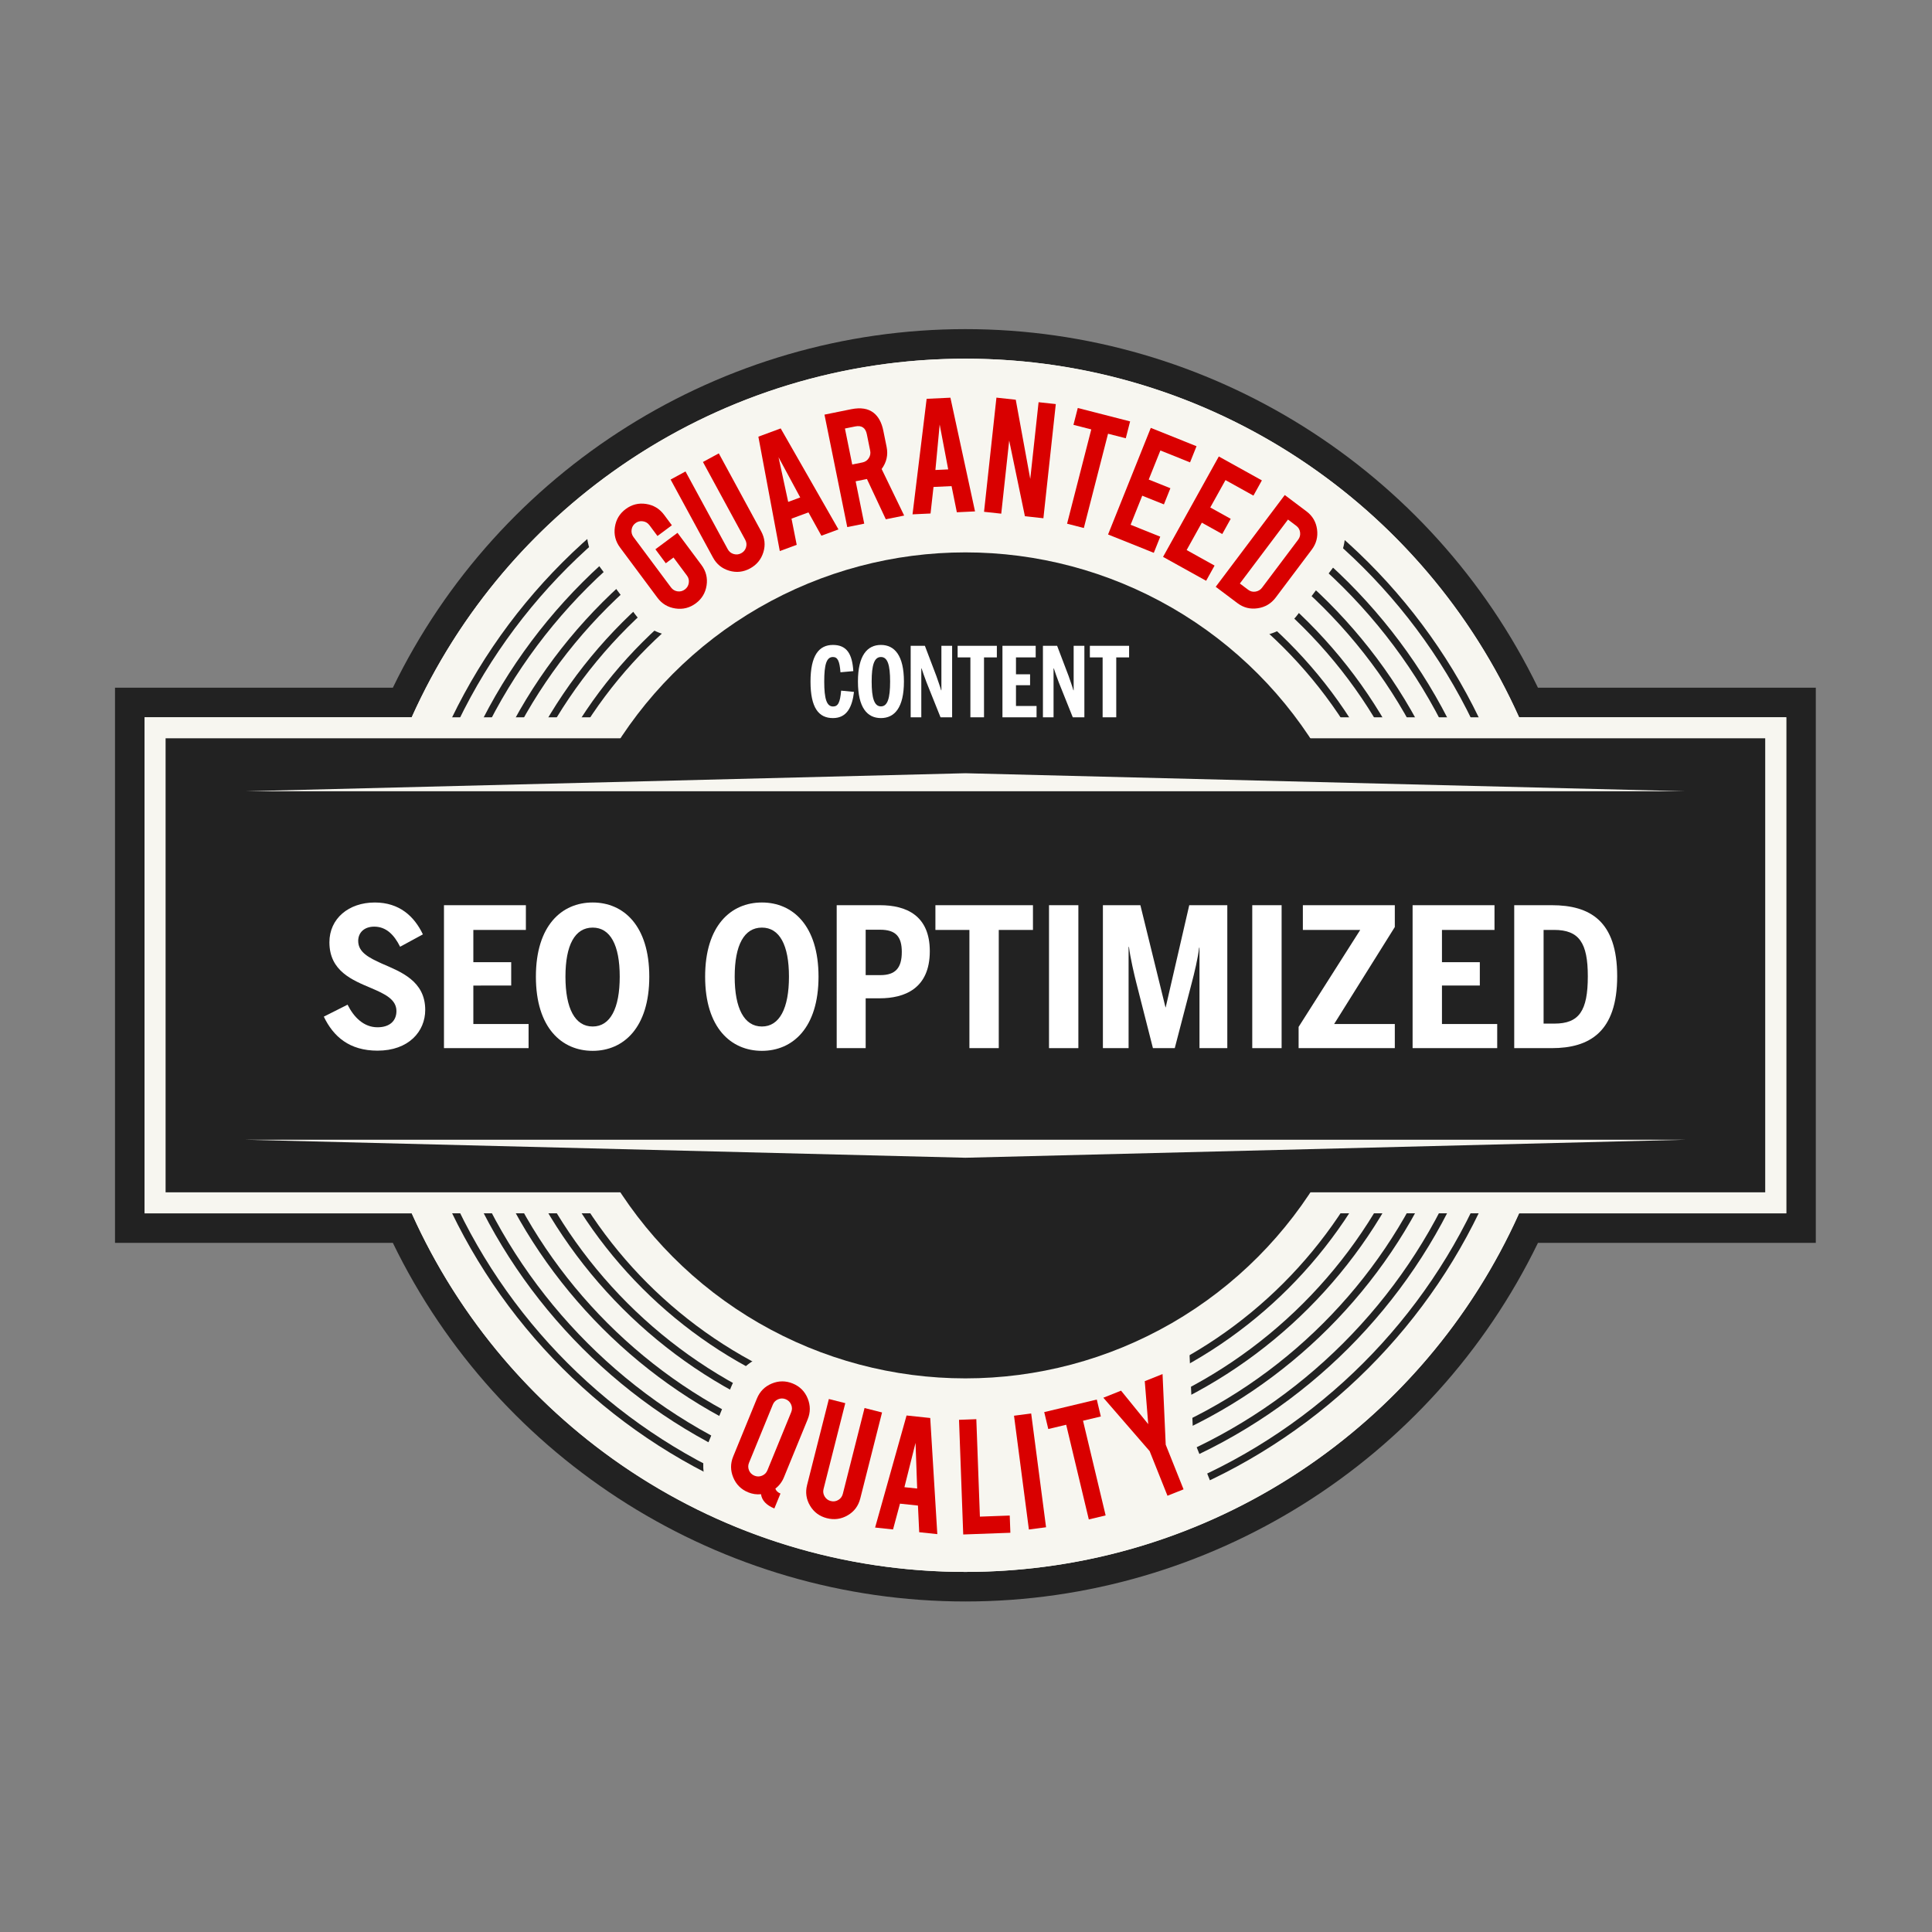 <?xml version="1.0" encoding="utf-8"?>
<!-- Generator: Adobe Illustrator 15.1.0, SVG Export Plug-In . SVG Version: 6.00 Build 0)  -->
<!DOCTYPE svg PUBLIC "-//W3C//DTD SVG 1.1//EN" "http://www.w3.org/Graphics/SVG/1.1/DTD/svg11.dtd">
<svg version="1.1" id="Layer_1" xmlns="http://www.w3.org/2000/svg" xmlns:xlink="http://www.w3.org/1999/xlink" x="0px" y="0px"
	 width="400px" height="400px" viewBox="0 0 400 400" enable-background="new 0 0 400 400" xml:space="preserve">
<rect x="0" y="0" width="400" height="400" fill="#808080" stroke="none"/>
<path fill="#222222" d="M199.876,331.568c-50.486,0-96.581-29.008-118.54-74.242H23.812V142.383h57.523
	c21.96-45.234,68.055-74.242,118.541-74.242c50.487,0,96.582,29.008,118.541,74.242h57.523v114.943h-57.523
	C296.458,302.561,250.361,331.568,199.876,331.568z"/>
<path fill="#F7F6F0" d="M369.82,148.502h-55.299c-19.633-43.76-63.578-74.24-114.646-74.24c-51.069,0-95.014,30.48-114.645,74.24
	H29.933v102.705h55.299c19.631,43.76,63.577,74.242,114.645,74.242c51.068,0,95.014-30.482,114.646-74.242h55.3V148.502H369.82z"/>
<rect x="29.933" y="148.502" fill="#F7F6F0" width="339.888" height="102.705"/>
<circle fill="#F7F6F0" cx="199.876" cy="199.856" r="125.593"/>
<g>
	<path fill="#222222" d="M199.876,105.223c-52.18,0-94.631,42.453-94.631,94.633c0,52.179,42.451,94.632,94.631,94.632
		c52.181,0,94.633-42.453,94.633-94.632C294.509,147.676,252.057,105.223,199.876,105.223z M199.876,292.988
		c-51.353,0-93.131-41.779-93.131-93.132c0-51.354,41.778-93.133,93.131-93.133c51.354,0,93.133,41.779,93.133,93.133
		C293.009,251.209,251.229,292.988,199.876,292.988z"/>
	<path fill="#222222" d="M199.876,99.374c-55.405,0-100.481,45.076-100.481,100.48c0,55.408,45.076,100.484,100.481,100.484
		c55.406,0,100.481-45.076,100.481-100.484C300.357,144.45,255.282,99.374,199.876,99.374z M199.876,298.838
		c-54.578,0-98.981-44.404-98.981-98.984c0-54.578,44.403-98.98,98.981-98.98c54.579,0,98.981,44.402,98.981,98.98
		C298.857,254.434,254.455,298.838,199.876,298.838z"/>
	<path fill="#222222" d="M199.876,93.522c-58.632,0-106.332,47.701-106.332,106.332c0,58.632,47.7,106.335,106.332,106.335
		s106.333-47.703,106.333-106.335C306.209,141.223,258.508,93.522,199.876,93.522z M199.876,304.689
		c-57.805,0-104.832-47.029-104.832-104.835c0-57.805,47.027-104.832,104.832-104.832c57.806,0,104.833,47.027,104.833,104.832
		C304.709,257.66,257.682,304.689,199.876,304.689z"/>
	<path fill="#222222" d="M199.876,87.672c-61.857,0-112.182,50.324-112.182,112.184c0,61.857,50.324,112.183,112.182,112.183
		c61.858,0,112.184-50.326,112.184-112.183C312.06,137.997,261.734,87.672,199.876,87.672z M199.876,310.539
		c-61.03,0-110.682-49.652-110.682-110.683S138.845,89.172,199.876,89.172c61.031,0,110.684,49.652,110.684,110.684
		C310.56,260.887,260.907,310.539,199.876,310.539z"/>
	<path fill="#222222" d="M199.876,81.823c-65.084,0-118.033,52.949-118.033,118.031c0,65.085,52.949,118.037,118.033,118.037
		s118.033-52.951,118.033-118.037C317.909,134.772,264.96,81.823,199.876,81.823z M199.876,316.391
		c-64.257,0-116.533-52.279-116.533-116.537c0-64.256,52.276-116.531,116.533-116.531s116.533,52.275,116.533,116.531
		C316.409,264.111,264.133,316.391,199.876,316.391z"/>
</g>
<rect x="89.259" y="148.51" fill="#F7F6F0" width="221.235" height="102.691"/>
<rect x="34.285" y="152.856" fill="#222222" width="331.183" height="94"/>
<circle fill="#222222" cx="199.876" cy="199.872" r="85.506"/>
<g>
	<g>
		<polygon fill="#F7F6F0" points="50.667,163.823 199.876,160.09 349.085,163.823 		"/>
	</g>
	<g>
		<polygon fill="#F7F6F0" points="349.085,235.967 199.876,239.699 50.667,235.967 		"/>
	</g>
</g>
<g>
	<path fill="#F7F6F0" d="M278.432,109.309c-20.906-18.047-48.123-28.975-77.844-28.975c-30.321,0-58.03,11.379-79.099,30.08
		c0.076,2.293,0.84,4.467,2.264,6.381l7.742,10.398c1.731,2.33,4.137,3.828,6.971,4.377c16.287-14.66,37.823-23.598,61.41-23.598
		c23.608,0,45.165,8.953,61.457,23.641c2.998-0.469,5.554-1.996,7.392-4.436l7.467-9.922
		C277.943,114.924,278.706,112.182,278.432,109.309z"/>
	<path fill="#F7F6F0" d="M246.223,279.164c-13.615,7.986-29.453,12.574-46.347,12.574c-15.449,0-30.016-3.84-42.809-10.604
		c-2.611,1.229-4.577,3.285-5.688,5.998l-4.911,12c-0.859,2.101-1.077,4.285-0.671,6.42c16.416,8.525,35.049,13.351,54.79,13.351
		c18.003,0,35.083-4.016,50.403-11.189l-3.93-9.834L246.223,279.164z"/>
</g>
<g>
	<g>
		<g>
			<path fill="#D90000" d="M144.065,124.911c-1.268,0.941-2.676,1.299-4.227,1.066c-1.553-0.23-2.793-0.971-3.721-2.219
				l-7.744-10.402c-0.943-1.266-1.3-2.676-1.067-4.227c0.231-1.553,0.976-2.795,2.233-3.732c1.268-0.943,2.678-1.295,4.22-1.062
				c1.546,0.236,2.788,0.98,3.726,2.24l1.618,2.174l-2.981,2.221l-1.664-2.236c-0.338-0.455-0.793-0.727-1.359-0.809
				c-0.566-0.084-1.077,0.047-1.533,0.385c-0.455,0.34-0.724,0.789-0.801,1.354c-0.079,0.562,0.053,1.07,0.391,1.527l7.77,10.434
				c0.34,0.455,0.787,0.723,1.344,0.807c0.558,0.08,1.064-0.049,1.521-0.387c0.457-0.34,0.729-0.789,0.813-1.35
				c0.087-0.562-0.036-1.07-0.377-1.523l-2.787-3.746l-1.597,1.189l-2.15-2.891l4.576-3.406l4.959,6.66
				c0.943,1.268,1.295,2.676,1.062,4.221C146.054,122.745,145.313,123.981,144.065,124.911z"/>
			<path fill="#D90000" d="M155.292,117.688c-1.387,0.756-2.828,0.91-4.317,0.471c-1.495-0.443-2.614-1.352-3.36-2.729
				l-8.771-16.145l3.081-1.674l8.753,16.109c0.271,0.5,0.68,0.828,1.224,0.986c0.549,0.156,1.07,0.098,1.57-0.172
				c0.498-0.271,0.831-0.678,0.99-1.219c0.16-0.539,0.103-1.059-0.168-1.559l-8.756-16.109l3.283-1.783l8.77,16.143
				c0.762,1.398,0.913,2.842,0.455,4.328C157.587,115.823,156.67,116.94,155.292,117.688z"/>
			<path fill="#D90000" d="M163.874,107.377l1.076,5.424l-3.502,1.291l-4.436-23.684l4.623-1.709l11.959,20.91l-3.535,1.305
				l-2.676-4.832L163.874,107.377z M161.19,94.667l1.996,9.246l2.492-0.92L161.19,94.667z"/>
			<path fill="#D90000" d="M176.234,84.723c1.958-0.395,3.503-0.148,4.638,0.742c0.996,0.779,1.666,2.012,2.008,3.695l0.686,3.381
				c0.332,1.65-0.01,3.168-1.031,4.562l4.662,9.637l-3.799,0.77l-3.906-8.338c-0.099,0.02-0.203,0.043-0.315,0.064l-2.024,0.41
				l1.777,8.77l-3.514,0.713l-4.717-23.283L176.234,84.723z M179.472,89.909c-0.273-1.348-1.08-1.889-2.418-1.617l-2.118,0.428
				l1.51,7.453l2.119-0.43c0.56-0.115,0.991-0.408,1.3-0.883c0.311-0.475,0.41-0.994,0.296-1.551L179.472,89.909z"/>
			<path fill="#D90000" d="M193.273,100.819l-0.614,5.496l-3.729,0.174l2.92-23.918l4.923-0.232l5.095,23.541l-3.765,0.178
				l-1.093-5.414L193.273,100.819z M194.55,87.891l-0.884,9.416l2.649-0.125L194.55,87.891z"/>
			<path fill="#D90000" d="M210.301,82.76l3.001,16.398l1.726-15.885l3.562,0.387l-2.565,23.637l-3.828-0.416l-3.256-15.67
				l-1.644,15.139l-3.562-0.387l2.565-23.637L210.301,82.76z"/>
			<path fill="#D90000" d="M225.936,88.905l-3.69-0.947l0.897-3.488l10.834,2.777l-0.896,3.492l-3.673-0.941l-5.01,19.521
				l-3.471-0.891L225.936,88.905z"/>
			<path fill="#D90000" d="M229.412,110.659l8.847-22.07l9.468,3.795l-1.34,3.346l-6.143-2.463l-2.413,6.018l4.485,1.799
				l-1.34,3.344l-4.485-1.799l-2.41,6.02l6.138,2.463l-1.337,3.344L229.412,110.659z"/>
			<path fill="#D90000" d="M240.798,115.295l11.543-20.787l8.917,4.953l-1.749,3.15l-5.786-3.213l-3.148,5.666l4.229,2.352
				l-1.748,3.148l-4.227-2.348l-3.148,5.666l5.785,3.215l-1.749,3.148L240.798,115.295z"/>
			<path fill="#D90000" d="M264.122,123.715c-0.944,1.252-2.188,1.994-3.735,2.221c-1.55,0.229-2.941-0.127-4.185-1.061l-4.5-3.385
				l14.295-19l4.5,3.385c1.253,0.943,1.979,2.188,2.185,3.734c0.207,1.547-0.158,2.939-1.094,4.182L264.122,123.715z M256.7,120.811
				l1.725,1.299c0.455,0.344,0.962,0.467,1.521,0.375c0.561-0.094,1.01-0.361,1.346-0.807l7.475-9.939
				c0.344-0.453,0.478-0.961,0.402-1.525c-0.075-0.562-0.336-1.01-0.779-1.344l-1.727-1.301L256.7,120.811z"/>
		</g>
		<g>
			<path fill="#D90000" d="M162.308,305.854c-0.387,0.951-0.979,1.729-1.777,2.349c0.151,0.457,0.506,0.799,1.056,1.022
				l-1.267,3.088c-1.66-0.678-2.584-1.664-2.763-2.955c-0.9,0.099-1.786-0.034-2.649-0.385c-1.463-0.602-2.495-1.623-3.094-3.072
				c-0.605-1.448-0.609-2.896-0.014-4.35l4.91-12c0.6-1.463,1.621-2.494,3.07-3.098c1.447-0.602,2.898-0.605,4.35-0.012
				c1.463,0.6,2.489,1.625,3.084,3.076c0.594,1.45,0.596,2.896,0.008,4.336L162.308,305.854z M163.81,292.375
				c0.217-0.525,0.215-1.049-0.012-1.574c-0.223-0.52-0.597-0.889-1.123-1.105c-0.528-0.215-1.049-0.215-1.57,0.009
				c-0.519,0.215-0.887,0.586-1.101,1.11l-4.928,12.041c-0.216,0.525-0.214,1.047,0.003,1.566c0.217,0.52,0.588,0.885,1.115,1.102
				c0.528,0.218,1.055,0.218,1.579,0c0.523-0.217,0.896-0.586,1.11-1.11L163.81,292.375z"/>
			<path fill="#D90000" d="M171.207,314.328c-1.531-0.387-2.697-1.248-3.492-2.584c-0.797-1.338-1-2.766-0.617-4.285l4.51-17.809
				l3.398,0.858l-4.5,17.773c-0.137,0.551-0.062,1.067,0.233,1.555c0.294,0.486,0.718,0.802,1.269,0.938
				c0.551,0.141,1.069,0.065,1.553-0.221c0.484-0.289,0.796-0.71,0.936-1.261l4.498-17.776l3.623,0.92l-4.51,17.811
				c-0.393,1.543-1.258,2.705-2.604,3.486C174.158,314.516,172.726,314.713,171.207,314.328z"/>
			<path fill="#D90000" d="M186.331,311.316l-1.437,5.34l-3.713-0.395l6.513-23.199l4.9,0.518l1.465,24.045l-3.746-0.396
				l-0.261-5.518L186.331,311.316z M189.554,298.729l-2.304,9.179l2.64,0.276L189.554,298.729z"/>
			<path fill="#D90000" d="M209.186,317.342l-9.761,0.355l-0.869-23.738l3.581-0.133l0.74,20.178l6.176-0.227L209.186,317.342z"/>
			<path fill="#D90000" d="M216.575,316.203l-3.554,0.465l-3.08-23.557l3.554-0.465L216.575,316.203z"/>
			<path fill="#D90000" d="M220.743,294.979l-3.707,0.886l-0.841-3.505l10.883-2.598l0.838,3.504l-3.688,0.881l4.682,19.603
				l-3.484,0.834L220.743,294.979z"/>
			<path fill="#D90000" d="M238.021,300.439l-9.584-11.056l3.664-1.463l5.629,6.938l-0.719-8.902l3.682-1.469l0.656,14.621
				l3.693,9.244l-3.328,1.328L238.021,300.439z"/>
		</g>
	</g>
</g>
<g enable-background="new    ">
	<path fill="#FFFFFF" d="M67.041,210.487l4.919-2.479c1.28,2.56,3.319,4.679,6.199,4.679c2.56,0,3.919-1.359,3.919-3.359
		c0-2.439-2.439-3.56-5.239-4.759c-3.879-1.641-8.638-3.52-8.638-9.479c0-4.92,3.999-8.239,9.398-8.239
		c5.079,0,8.159,2.84,9.958,6.6l-4.719,2.56c-1.24-2.479-2.879-4.16-5.359-4.16c-2.12,0-3.319,1.28-3.319,2.96
		c0,2.359,2.24,3.479,4.879,4.68c3.959,1.72,8.999,3.599,8.999,9.598c0,4.479-3.439,8.438-9.878,8.438
		C72.36,217.525,69.041,214.646,67.041,210.487z"/>
	<path fill="#FFFFFF" d="M91.92,187.411h16.958v5.119H98v6.679h7.839v4.839H98v7.959h11.438v4.999H91.92V187.411z"/>
	<path fill="#FFFFFF" d="M110.951,202.208c0-10.598,5.359-15.357,11.758-15.357c6.359,0,11.718,4.76,11.718,15.357
		c0,10.599-5.359,15.357-11.718,15.357C116.31,217.565,110.951,212.807,110.951,202.208z M128.308,202.208
		c0-6.559-1.959-10.158-5.599-10.158c-3.679,0-5.639,3.6-5.639,10.158c0,6.56,1.959,10.318,5.639,10.318
		C126.348,212.526,128.308,208.768,128.308,202.208z"/>
	<path fill="#FFFFFF" d="M145.99,202.208c0-10.598,5.359-15.357,11.758-15.357c6.359,0,11.718,4.76,11.718,15.357
		c0,10.599-5.359,15.357-11.718,15.357C151.349,217.565,145.99,212.807,145.99,202.208z M163.347,202.208
		c0-6.559-1.959-10.158-5.599-10.158c-3.679,0-5.639,3.6-5.639,10.158c0,6.56,1.959,10.318,5.639,10.318
		C161.388,212.526,163.347,208.768,163.347,202.208z"/>
	<path fill="#FFFFFF" d="M173.229,187.411h8.958c5.479,0,10.318,2.159,10.318,9.519c0,7.798-5.279,9.758-10.398,9.758h-2.879v10.318
		h-5.999V187.411z M182.268,201.889c3.16,0,4.439-1.52,4.439-4.8c0-3.159-1.24-4.599-4.479-4.599h-3v9.398H182.268z"/>
	<path fill="#FFFFFF" d="M200.705,192.53h-7.039v-5.119h20.197v5.119h-7.079v24.476h-6.079V192.53z"/>
	<path fill="#FFFFFF" d="M217.186,187.411h6.078v29.595h-6.078V187.411z"/>
	<path fill="#FFFFFF" d="M228.345,187.411h7.759l5.199,21.156h0.04l4.879-21.156h7.879v29.595h-5.759v-20.797h-0.08
		c-0.2,2-1.04,5.479-1.52,7.279l-3.52,13.518h-4.52l-3.439-13.518c-0.359-1.4-1.279-5.279-1.52-7.438h-0.08v20.956h-5.319V187.411z"
		/>
	<path fill="#FFFFFF" d="M259.266,187.411h6.078v29.595h-6.078V187.411z"/>
	<path fill="#FFFFFF" d="M268.864,212.606l12.758-20.076h-11.878v-5.119h19.037v4.519l-12.559,20.077h12.559v4.999h-19.917V212.606z
		"/>
	<path fill="#FFFFFF" d="M292.464,187.411h16.957v5.119h-10.878v6.679h7.839v4.839h-7.839v7.959h11.438v4.999h-17.518V187.411z"/>
	<path fill="#FFFFFF" d="M313.504,187.411h7.759c7.959,0,13.558,3.279,13.558,14.717c0,11.519-5.719,14.878-13.558,14.878h-7.759
		V187.411z M321.822,211.927c5.119,0,6.919-2.64,6.919-9.799c0-6.918-1.8-9.598-6.959-9.598h-2.199v19.396H321.822z"/>
</g>
<g enable-background="new    ">
	<path fill="#FFFFFF" d="M167.807,141.109c0-5.421,1.76-7.582,4.641-7.582c2.861,0,4.001,1.841,4.221,5.421l-2.66,0.24
		c-0.18-2.34-0.581-3.16-1.561-3.16c-1.34,0-1.8,1.58-1.8,5.081c0,3.561,0.5,5.161,1.82,5.161c1.02,0,1.46-0.761,1.68-3.281
		l2.661,0.261c-0.36,3.021-1.4,5.421-4.361,5.421C169.508,148.671,167.807,146.551,167.807,141.109z"/>
	<path fill="#FFFFFF" d="M177.627,141.109c0-5.401,1.92-7.582,4.761-7.582c2.82,0,4.761,2.181,4.761,7.582s-1.94,7.562-4.761,7.562
		C179.547,148.671,177.627,146.511,177.627,141.109z M184.289,141.109c0-3.441-0.52-5.081-1.9-5.081s-1.92,1.64-1.92,5.081
		c0,3.44,0.54,5.141,1.92,5.141S184.289,144.55,184.289,141.109z"/>
	<path fill="#FFFFFF" d="M188.547,133.708h2.94l2.38,6.261c0.4,1.181,0.74,2.081,0.98,2.94h0.06v-9.201h2.22v14.803h-2.4
		l-2.901-7.241c-0.4-1.041-0.86-2.36-1.02-2.881h-0.06v10.122h-2.2V133.708z"/>
	<path fill="#FFFFFF" d="M200.908,136.108h-2.641v-2.4h8.122v2.4h-2.66v12.402h-2.82V136.108z"/>
	<path fill="#FFFFFF" d="M207.547,133.708h6.881v2.4h-4.08v3.5h2.92v2.261h-2.92v4.301h4.261v2.341h-7.062V133.708z"/>
	<path fill="#FFFFFF" d="M215.927,133.708h2.94l2.381,6.261c0.4,1.181,0.74,2.081,0.98,2.94h0.06v-9.201h2.22v14.803h-2.4
		l-2.9-7.241c-0.4-1.041-0.859-2.36-1.02-2.881h-0.061v10.122h-2.2V133.708z"/>
	<path fill="#FFFFFF" d="M228.287,136.108h-2.641v-2.4h8.121v2.4h-2.66v12.402h-2.82V136.108z"/>
</g>
</svg>
